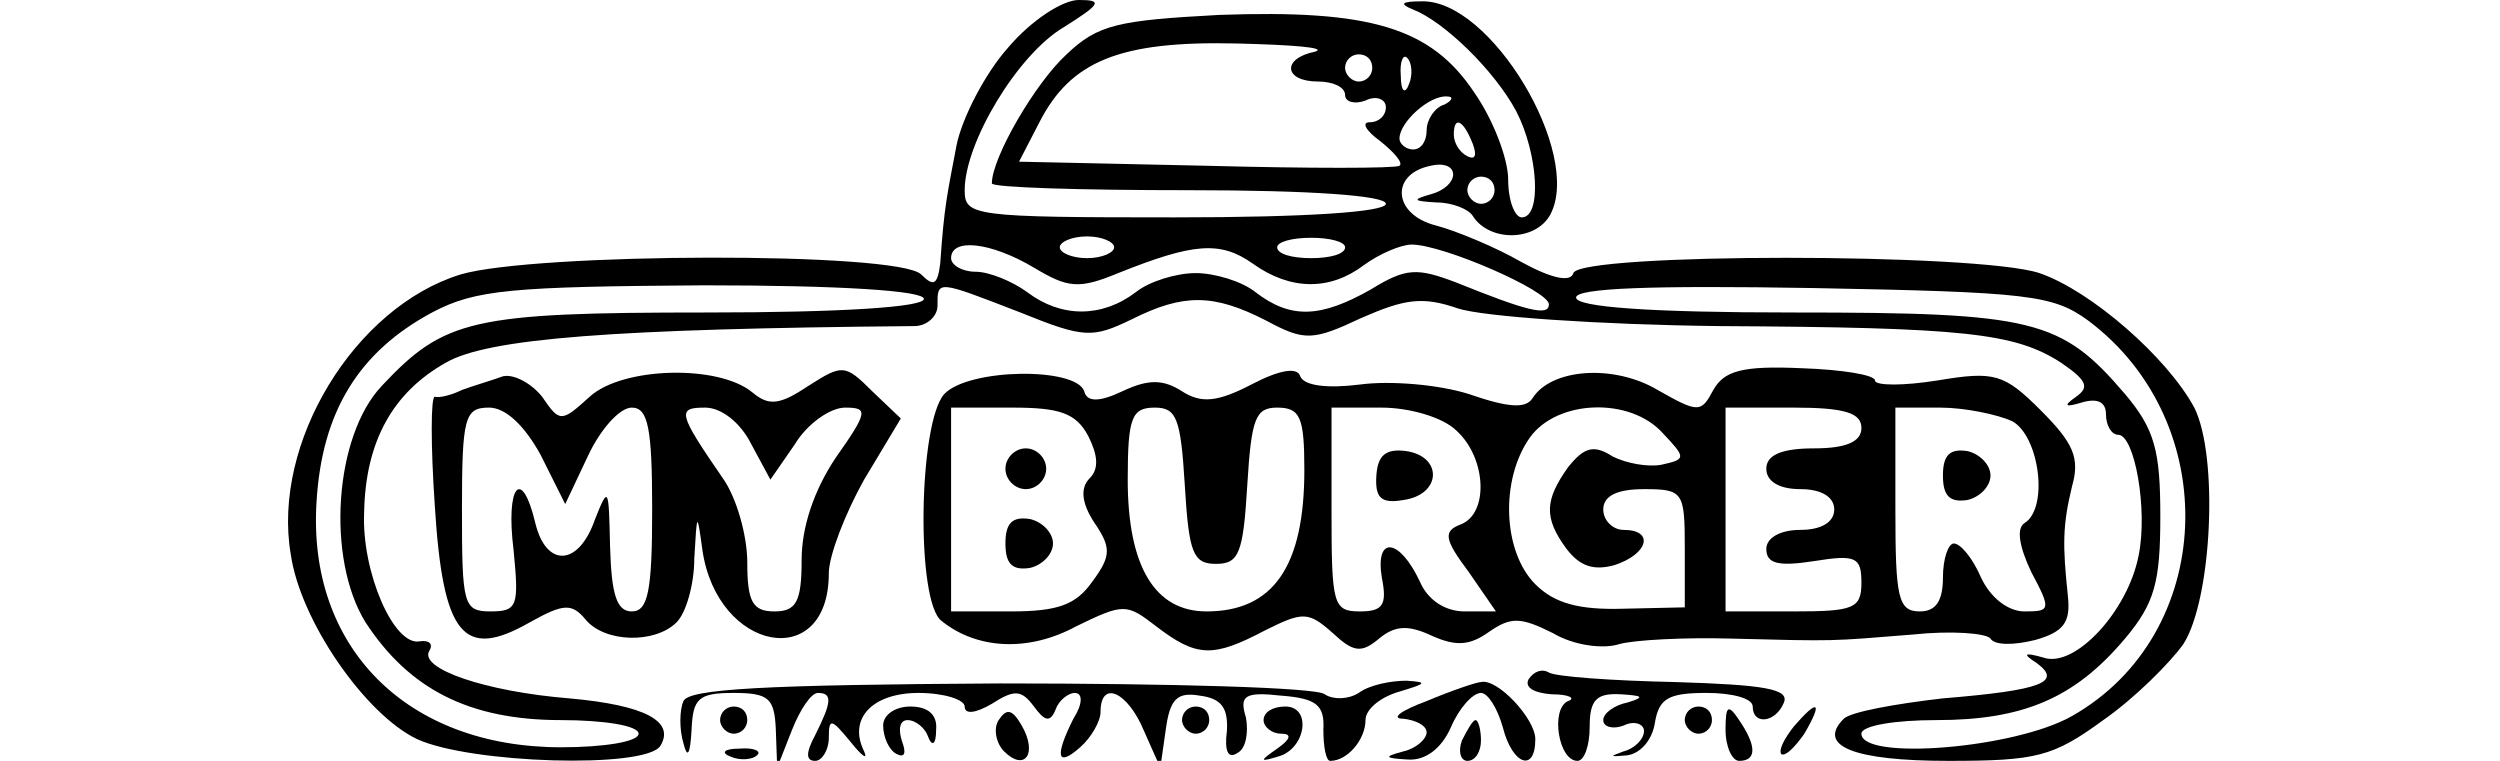<?xml version="1.0" standalone="no"?>
<!DOCTYPE svg PUBLIC "-//W3C//DTD SVG 20010904//EN"
 "http://www.w3.org/TR/2001/REC-SVG-20010904/DTD/svg10.dtd">
<svg version="1.0" xmlns="http://www.w3.org/2000/svg"
 width="184pt" height="56pt" viewBox="0 0 184 56"
 preserveAspectRatio="xMidYMid meet">
<g transform="translate(0,56) scale(0.1,-0.1)"
fill="#000000" stroke="none">
<path d="M742 525 c-17 -19 -34 -52 -38 -72 -7 -37 -9 -44 -12 -87 -2 -16 -5
-17 -14 -8 -17 17 -285 16 -339 0 -78 -24 -139 -124 -125 -206 7 -49 55 -118
93 -136 39 -18 168 -22 179 -5 11 18 -11 30 -67 35 -62 5 -111 22 -103 35 3 5
0 8 -7 7 -19 -4 -43 51 -41 95 1 52 21 88 60 110 31 18 123 25 345 27 9 0 17
7 17 15 0 19 -1 19 61 -5 47 -19 53 -19 82 -5 38 19 60 19 99 -1 28 -15 34
-15 70 2 32 14 45 16 71 7 18 -6 104 -12 192 -13 181 -1 218 -5 252 -27 19
-13 21 -18 11 -25 -10 -7 -8 -8 5 -4 11 3 17 0 17 -9 0 -8 4 -15 9 -15 12 0
22 -55 15 -89 -8 -41 -47 -83 -70 -75 -14 4 -16 3 -5 -4 19 -14 4 -20 -69 -26
-35 -4 -68 -10 -73 -15 -20 -20 7 -31 77 -31 65 0 77 3 114 30 23 16 49 42 59
56 21 33 26 138 8 174 -20 37 -76 86 -114 99 -45 15 -338 15 -343 0 -2 -7 -16
-4 -38 8 -19 11 -48 23 -63 27 -32 8 -34 38 -4 44 22 5 22 -15 0 -21 -14 -4
-13 -5 4 -6 12 0 24 -5 27 -10 12 -19 46 -19 57 1 24 45 -44 159 -95 157 -15
0 -16 -2 -6 -6 23 -9 60 -45 76 -75 16 -31 19 -78 4 -78 -5 0 -10 12 -10 28 0
15 -11 44 -25 64 -32 48 -77 61 -188 57 -74 -4 -89 -7 -112 -29 -23 -21 -55
-76 -55 -95 0 -3 65 -5 145 -5 90 0 145 -4 145 -10 0 -6 -58 -10 -155 -10
-149 0 -155 1 -155 20 0 35 39 100 73 120 27 17 29 20 11 20 -12 0 -35 -15
-52 -35z m226 -3 c-25 -5 -23 -22 2 -22 11 0 20 -4 20 -10 0 -5 7 -7 15 -4 8
4 15 1 15 -5 0 -6 -5 -11 -12 -11 -6 0 -3 -6 8 -14 10 -8 17 -16 14 -18 -3 -2
-67 -2 -142 0 l-138 3 15 29 c23 45 59 60 145 58 41 -1 67 -3 58 -6z m42 -12
c0 -5 -4 -10 -10 -10 -5 0 -10 5 -10 10 0 6 5 10 10 10 6 0 10 -4 10 -10z m27
-12 c-3 -8 -6 -5 -6 6 -1 11 2 17 5 13 3 -3 4 -12 1 -19z m26 -15 c-7 -2 -13
-11 -13 -19 0 -8 -4 -14 -10 -14 -5 0 -10 4 -10 8 0 12 22 32 35 31 5 0 4 -3
-2 -6z m21 -29 c3 -8 2 -12 -4 -9 -6 3 -10 10 -10 16 0 14 7 11 14 -7z m16
-34 c0 -5 -4 -10 -10 -10 -5 0 -10 5 -10 10 0 6 5 10 10 10 6 0 10 -4 10 -10z
m-280 -42 c0 -4 -9 -8 -20 -8 -11 0 -20 4 -20 8 0 4 9 8 20 8 11 0 20 -4 20
-8z m170 0 c0 -5 -11 -8 -25 -8 -14 0 -25 3 -25 8 0 4 11 7 25 7 14 0 25 -3
25 -7z m-229 -15 c25 -15 33 -16 62 -4 55 22 75 24 99 7 28 -20 57 -20 82 -1
11 8 27 15 35 15 23 0 101 -34 101 -44 0 -9 -16 -5 -68 16 -29 11 -37 11 -63
-5 -37 -21 -59 -22 -85 -2 -10 8 -30 14 -44 14 -14 0 -34 -6 -44 -14 -25 -19
-55 -19 -80 0 -11 8 -28 15 -38 15 -10 0 -18 5 -18 10 0 15 29 12 61 -7z m-81
-23 c0 -6 -60 -10 -160 -10 -173 0 -193 -5 -239 -54 -35 -37 -41 -127 -12
-174 32 -49 76 -72 144 -72 31 0 57 -4 57 -10 0 -6 -26 -10 -57 -10 -114 0
-187 74 -180 181 4 66 31 110 85 139 32 17 59 19 200 20 101 0 162 -4 162 -10z
m857 -16 c100 -75 94 -231 -12 -291 -42 -24 -155 -33 -155 -13 0 6 25 10 55
10 64 0 102 16 139 60 22 26 26 42 26 90 0 48 -4 64 -26 90 -47 55 -67 60
-244 60 -106 0 -160 4 -160 11 0 7 56 9 174 7 159 -3 177 -5 203 -24z"/>
<path d="M370 283 c-8 -3 -22 -7 -30 -10 -8 -4 -17 -6 -20 -5 -3 0 -3 -36 0
-80 6 -96 21 -114 70 -86 25 14 31 14 41 2 14 -17 51 -18 67 -2 7 7 13 28 13
47 2 34 2 35 6 6 11 -75 93 -90 93 -17 0 13 12 44 26 69 l27 45 -21 20 c-20
20 -22 20 -47 4 -21 -14 -29 -15 -41 -5 -25 21 -96 19 -120 -3 -21 -19 -22
-19 -35 0 -8 10 -21 17 -29 15z m28 -58 l18 -36 17 36 c9 19 23 35 32 35 12 0
15 -15 15 -75 0 -60 -3 -75 -15 -75 -11 0 -15 12 -16 48 -1 43 -1 45 -11 20
-12 -35 -36 -36 -44 -3 -10 42 -22 28 -16 -20 4 -41 3 -45 -17 -45 -20 0 -21
5 -21 75 0 68 2 75 20 75 12 0 26 -13 38 -35z m155 8 l14 -26 18 26 c9 15 26
27 37 27 17 0 17 -3 -7 -37 -16 -24 -25 -51 -25 -75 0 -31 -4 -38 -20 -38 -16
0 -20 7 -20 36 0 20 -8 48 -18 62 -33 48 -34 52 -13 52 12 0 26 -11 34 -27z"/>
<path d="M695 270 c-19 -21 -21 -153 -2 -167 26 -21 64 -23 99 -4 35 17 37 17
59 0 30 -23 42 -23 80 -3 28 14 32 14 50 -2 15 -14 21 -15 34 -4 12 10 22 10
39 2 18 -8 28 -7 42 3 16 11 23 11 47 -1 15 -9 37 -12 49 -8 11 3 48 5 82 4
78 -2 72 -2 134 3 28 3 54 1 57 -3 3 -5 17 -5 33 -1 21 6 26 13 24 32 -4 38
-4 52 3 81 6 21 1 32 -23 56 -27 27 -34 29 -76 22 -25 -4 -46 -4 -46 0 0 4
-24 8 -54 9 -44 2 -57 -2 -65 -16 -9 -17 -11 -17 -41 0 -32 19 -78 16 -92 -6
-5 -8 -18 -7 -47 3 -22 7 -58 10 -80 7 -24 -3 -41 -1 -44 6 -2 7 -15 5 -36 -6
-25 -13 -37 -14 -51 -5 -14 9 -25 9 -44 0 -17 -8 -26 -8 -28 0 -6 18 -85 17
-103 -2z m106 -31 c7 -14 8 -24 1 -31 -7 -7 -6 -18 3 -32 13 -19 13 -25 -1
-44 -12 -17 -25 -22 -60 -22 l-44 0 0 75 0 75 45 0 c35 0 47 -4 56 -21z m71
-36 c3 -50 6 -58 23 -58 17 0 20 8 23 58 3 49 6 57 22 57 17 0 20 -7 20 -46 0
-71 -23 -104 -72 -104 -38 0 -58 33 -58 97 0 46 3 53 20 53 16 0 19 -8 22 -57z
m200 40 c22 -20 24 -61 3 -69 -13 -5 -12 -11 6 -35 l20 -29 -23 0 c-14 0 -27
8 -33 22 -15 32 -33 34 -28 3 4 -20 1 -25 -16 -25 -20 0 -21 5 -21 75 l0 75
37 0 c20 0 45 -7 55 -17z m152 -2 c17 -18 17 -19 -1 -23 -10 -2 -26 1 -36 6
-14 9 -21 7 -33 -8 -17 -24 -18 -37 -1 -60 10 -13 20 -16 35 -12 25 8 30 26 7
26 -8 0 -15 7 -15 15 0 10 10 15 30 15 29 0 30 -2 30 -44 l0 -43 -45 -1 c-33
-1 -51 4 -65 18 -24 24 -26 77 -4 108 20 28 74 30 98 3z m146 4 c0 -10 -11
-15 -35 -15 -24 0 -35 -5 -35 -15 0 -9 9 -15 25 -15 16 0 25 -6 25 -15 0 -9
-9 -15 -25 -15 -15 0 -25 -6 -25 -14 0 -11 9 -13 35 -9 31 5 35 3 35 -16 0
-19 -6 -21 -50 -21 l-50 0 0 75 0 75 50 0 c38 0 50 -4 50 -15z m111 5 c20 -11
27 -64 9 -75 -6 -4 -4 -17 5 -36 15 -28 14 -29 -5 -29 -12 0 -25 10 -32 25 -6
14 -15 25 -20 25 -4 0 -8 -11 -8 -25 0 -17 -5 -25 -17 -25 -16 0 -18 10 -18
75 l0 75 33 0 c18 0 42 -5 53 -10z"/>
<path d="M740 215 c0 -8 7 -15 15 -15 8 0 15 7 15 15 0 8 -7 15 -15 15 -8 0
-15 -7 -15 -15z"/>
<path d="M740 160 c0 -15 5 -20 18 -18 9 2 17 10 17 18 0 8 -8 16 -17 18 -13
2 -18 -3 -18 -18z"/>
<path d="M1013 210 c-1 -16 3 -21 20 -18 28 4 29 32 2 36 -15 2 -21 -3 -22
-18z"/>
<path d="M1430 210 c0 -15 5 -20 18 -18 9 2 17 10 17 18 0 8 -8 16 -17 18 -13
2 -18 -3 -18 -18z"/>
<path d="M1125 60 c-3 -6 4 -10 17 -11 13 0 18 -3 12 -5 -13 -6 -7 -44 7 -44
5 0 9 11 9 25 0 20 5 25 23 24 16 -1 18 -2 5 -6 -10 -2 -18 -8 -18 -13 0 -5 7
-7 15 -4 8 4 15 1 15 -4 0 -6 -7 -13 -15 -15 -11 -4 -10 -4 2 -3 10 1 19 11
21 24 3 18 10 22 38 22 19 0 34 -4 34 -10 0 -14 17 -12 23 3 4 10 -15 13 -80
15 -47 1 -88 4 -93 7 -5 3 -11 1 -15 -5z"/>
<path d="M503 44 c-3 -7 -3 -21 0 -31 3 -12 5 -8 6 10 1 23 5 27 31 27 26 0
30 -4 31 -27 l1 -28 11 28 c6 15 14 27 19 27 11 0 10 -7 -2 -31 -7 -13 -7 -19
0 -19 5 0 10 8 10 17 0 15 2 14 16 -3 8 -10 13 -14 10 -7 -12 24 6 43 40 43
19 0 34 -5 34 -10 0 -6 8 -5 20 2 17 11 22 10 31 -2 8 -11 12 -12 16 -2 2 6 9
12 14 12 6 0 6 -8 -1 -19 -14 -28 -12 -36 5 -21 8 7 15 19 15 26 0 24 20 15
32 -14 l12 -27 4 28 c3 22 8 28 25 25 16 -2 21 -9 20 -26 -2 -15 1 -21 8 -16
6 3 8 15 6 26 -5 16 -1 19 26 16 26 -2 32 -7 31 -25 0 -13 2 -23 5 -23 13 0
26 16 26 30 0 8 11 17 25 21 20 6 21 7 5 8 -11 0 -27 -3 -35 -9 -8 -5 -19 -5
-25 -1 -5 5 -113 8 -239 8 -173 -1 -229 -4 -233 -13z"/>
<path d="M1050 44 c-19 -7 -27 -13 -17 -13 9 -1 17 -5 17 -10 0 -5 -8 -12 -17
-14 -15 -4 -14 -5 3 -6 13 -1 25 8 32 24 6 14 16 25 22 25 5 0 12 -11 16 -25
7 -28 24 -34 24 -9 0 15 -28 45 -40 42 -3 0 -21 -6 -40 -14z"/>
<path d="M530 30 c0 -5 5 -10 10 -10 6 0 10 5 10 10 0 6 -4 10 -10 10 -5 0
-10 -4 -10 -10z"/>
<path d="M650 26 c0 -8 4 -18 10 -21 6 -3 7 1 4 9 -3 9 -2 16 4 16 6 0 13 -6
15 -12 3 -8 6 -6 6 5 1 11 -6 17 -19 17 -11 0 -20 -6 -20 -14z"/>
<path d="M735 30 c-4 -6 -2 -17 4 -23 15 -15 25 -2 13 19 -7 12 -11 13 -17 4z"/>
<path d="M870 30 c0 -5 5 -10 10 -10 6 0 10 5 10 10 0 6 -4 10 -10 10 -5 0
-10 -4 -10 -10z"/>
<path d="M930 30 c0 -5 6 -10 13 -10 8 0 7 -4 -3 -11 -13 -9 -13 -10 0 -6 21
5 26 37 6 37 -9 0 -16 -4 -16 -10z"/>
<path d="M1240 30 c0 -5 5 -10 10 -10 6 0 10 5 10 10 0 6 -4 10 -10 10 -5 0
-10 -4 -10 -10z"/>
<path d="M1270 23 c0 -13 5 -23 10 -23 13 0 13 11 0 30 -8 12 -10 11 -10 -7z"/>
<path d="M1320 25 c-7 -9 -11 -17 -9 -20 3 -2 10 5 17 15 14 24 10 26 -8 5z"/>
<path d="M1076 15 c-3 -8 -1 -15 4 -15 6 0 10 7 10 15 0 8 -2 15 -4 15 -2 0
-6 -7 -10 -15z"/>
<path d="M538 3 c7 -3 16 -2 19 1 4 3 -2 6 -13 5 -11 0 -14 -3 -6 -6z"/>
</g>
</svg>
